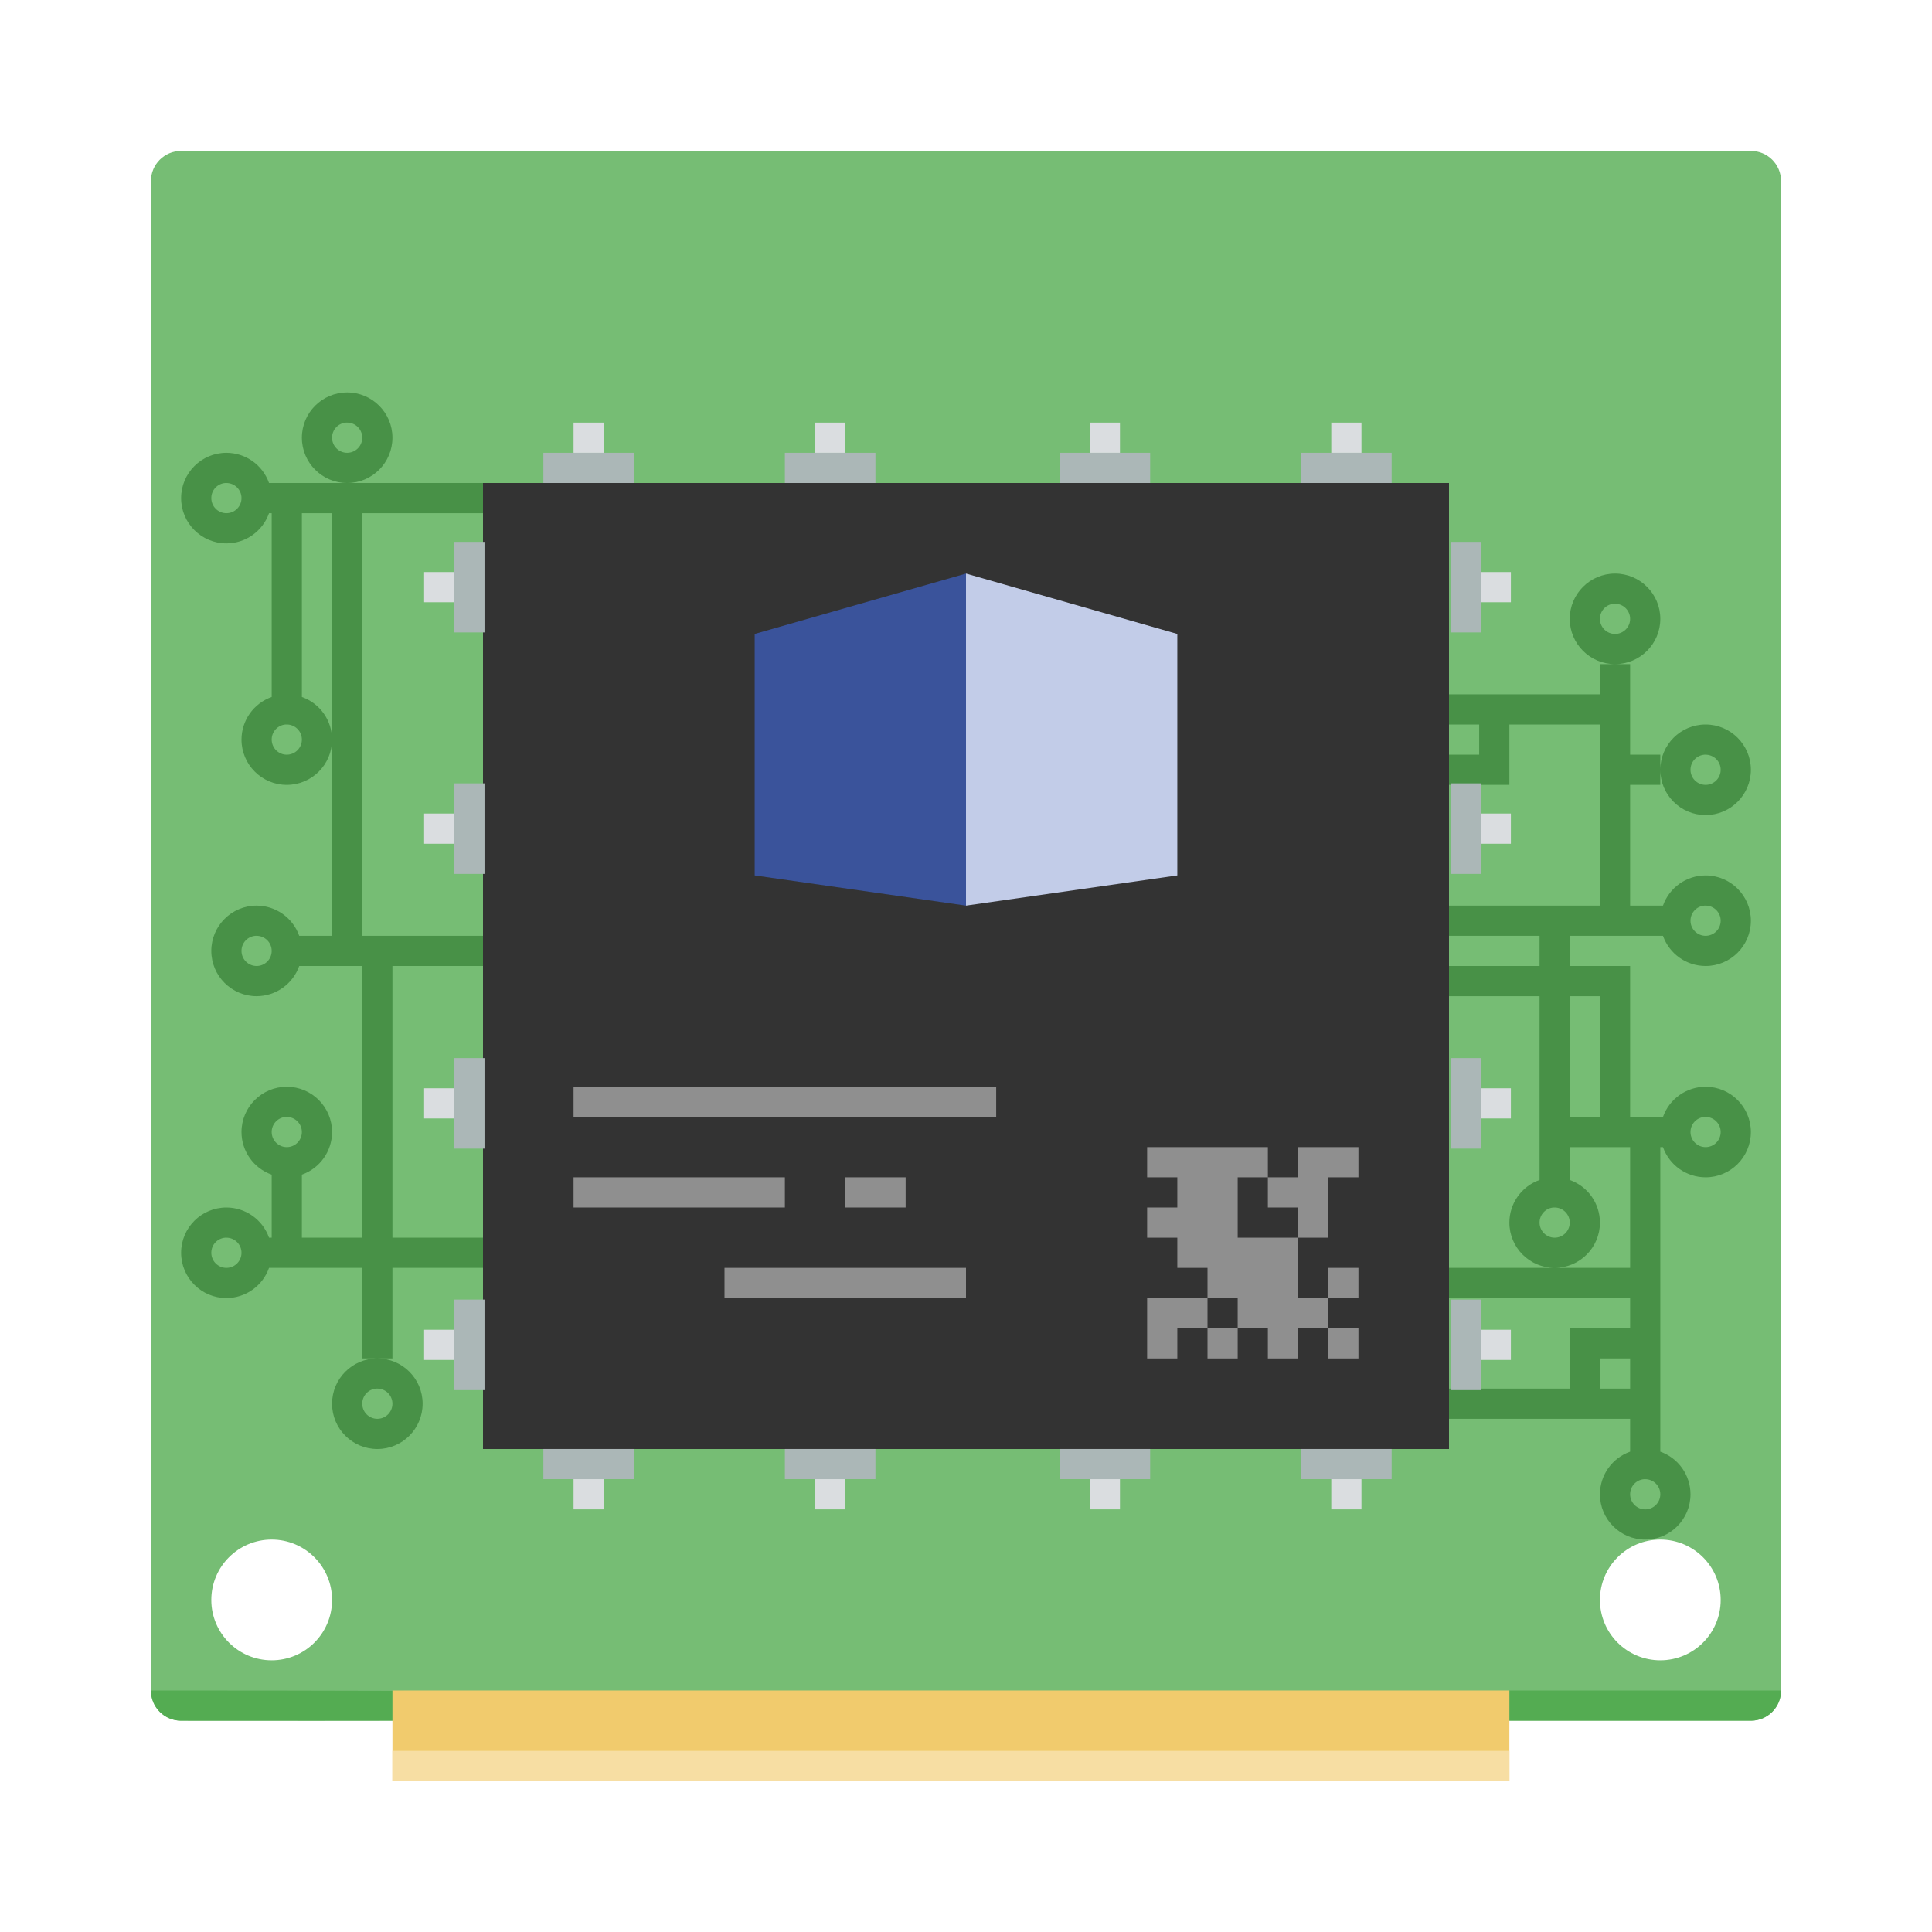 <?xml version="1.0" encoding="UTF-8" standalone="no"?>
<!-- Created with Inkscape (http://www.inkscape.org/) -->

<svg
   xmlns:dc="http://purl.org/dc/elements/1.1/"
   xmlns:cc="http://creativecommons.org/ns#"
   xmlns:rdf="http://www.w3.org/1999/02/22-rdf-syntax-ns#"
   xmlns:svg="http://www.w3.org/2000/svg"
   xmlns="http://www.w3.org/2000/svg"
   xmlns:sodipodi="http://sodipodi.sourceforge.net/DTD/sodipodi-0.dtd"
   xmlns:inkscape="http://www.inkscape.org/namespaces/inkscape"
   width="64"
   height="64"
   viewBox="0 0 64 64"
   id="svg2"
   version="1.1"
   inkscape:version="0.91+devel r"
   sodipodi:docname="VBox.svg">
  <defs
     id="defs4">
    <inkscape:perspective
       sodipodi:type="inkscape:persp3d"
       inkscape:vp_x="-6 : 36 : 1"
       inkscape:vp_y="0 : 1000 : 0"
       inkscape:vp_z="58 : 36 : 1"
       inkscape:persp3d-origin="26 : 25.333333 : 1"
       id="perspective4415" />
  </defs>
  <sodipodi:namedview
     id="base"
     pagecolor="#ffffff"
     bordercolor="#666666"
     borderopacity="1.0"
     inkscape:pageopacity="0.0"
     inkscape:pageshadow="2"
     inkscape:zoom="8"
     inkscape:cx="9.0680835"
     inkscape:cy="36.252716"
     inkscape:document-units="px"
     inkscape:current-layer="layer1"
     showgrid="true"
     units="px"
     inkscape:showpageshadow="false"
     borderlayer="true"
     inkscape:window-width="2560"
     inkscape:window-height="957"
     inkscape:window-x="-4"
     inkscape:window-y="29"
     inkscape:window-maximized="1"
     showguides="true">
    <inkscape:grid
       type="xygrid"
       id="grid4136" />
    <sodipodi:guide
       position="5,59"
       orientation="54,0"
       id="guide4142" />
    <sodipodi:guide
       position="5,5"
       orientation="0,54"
       id="guide4144" />
    <sodipodi:guide
       position="59,5"
       orientation="-54,0"
       id="guide4146" />
    <sodipodi:guide
       position="59,59"
       orientation="0,-54"
       id="guide4148" />
    <sodipodi:guide
       position="0,64"
       orientation="64,0"
       id="guide4150" />
    <sodipodi:guide
       position="0,6.875e-05"
       orientation="0,64"
       id="guide4152" />
    <sodipodi:guide
       position="64,6.875e-05"
       orientation="-64,0"
       id="guide4154" />
    <sodipodi:guide
       position="64,64"
       orientation="0,-64"
       id="guide4156" />
    <sodipodi:guide
       position="13,51"
       orientation="38,0"
       id="guide4155" />
    <sodipodi:guide
       position="13,13"
       orientation="0,38"
       id="guide4157" />
    <sodipodi:guide
       position="51,13"
       orientation="-38,0"
       id="guide4159" />
    <sodipodi:guide
       position="51,51"
       orientation="0,-38"
       id="guide4161" />
  </sodipodi:namedview>
  <g
     inkscape:label="Capa 1"
     inkscape:groupmode="layer"
     id="layer1"
     transform="translate(0,-1058.52)">
    <path
       style="fill:#76bd74;fill-opacity:1;stroke:none"
       d="M 6 5 C 5.446 5 5 5.446 5 6 L 5 56 C 5 56.554 5.446 57 6 57 L 45 57 L 50 57 L 58 57 C 58.554 57 59 56.554 59 56 L 59 6 C 59 5.446 58.554 5 58 5 L 6 5 z M 9 51 C 10.105 51 11 51.895 11 53 C 11 54.105 10.105 55 9 55 C 7.895 55 7 54.105 7 53 C 7 51.895 7.895 51 9 51 z M 55 51 C 56.105 51 57 51.895 57 53 C 57 54.105 56.105 55 55 55 C 53.895 55 53 54.105 53 53 C 53 51.895 53.895 51 55 51 z "
       transform="translate(0,1058.52)"
       id="rect4148" />
    <path
       style="opacity:1;fill:#54ac52;fill-opacity:1;stroke:none;stroke-width:8;stroke-linecap:round;stroke-linejoin:round;stroke-miterlimit:4;stroke-dasharray:none;stroke-opacity:1"
       d="m 5,56 c 0,0.554 0.446,0.999 1,1 49.181,0.058 46.276,-1 -1,-1 z m 45,0 0,1 8,0 c 0.554,0 1,-0.446 1,-1 z"
       transform="translate(0,1058.52)"
       id="rect4198"
       inkscape:connector-curvature="0"
       sodipodi:nodetypes="cccccscc" />
    <path
       style="fill:#489147;fill-opacity:1;stroke:none;stroke-opacity:1"
       d="m 11.5,13 c -0.828,0 -1.5,0.672 -1.5,1.5 -3e-7,0.828 0.672,1.5 1.5,1.5 C 12.328,16 13,15.328 13,14.5 13,13.672 12.328,13 11.5,13 Z m 0,3 -2.588,0 C 8.7,15.401 8.135,15.001 7.5,15 6.672,15 6,15.672 6,16.5 c -3e-7,0.828 0.672,1.5 1.5,1.5 0.635,-8.91e-4 1.2,-0.401 1.412,-1 L 9,17 9,23.088 C 8.401,23.3 8.001,23.865 8,24.5 c -3e-7,0.828 0.672,1.5 1.5,1.5 0.828,0 1.5,-0.672 1.5,-1.5 -8.91e-4,-0.635 -0.401,-1.2 -1,-1.412 L 10,17 l 1,0 0,7.5 0,6.5 -1.088,0 C 9.7,30.401 9.135,30.001 8.5,30 7.672,30 7,30.672 7,31.5 c -3e-7,0.828 0.672,1.5 1.5,1.5 0.635,-8.91e-4 1.2,-0.401 1.412,-1 L 12,32 l 0,9 -2,0 0,-2.088 C 10.599,38.7 10.999,38.135 11,37.5 11,36.672 10.328,36 9.5,36 8.672,36 8,36.672 8,37.5 c 8.909e-4,0.635 0.401,1.2 1,1.412 L 9,41 8.912,41 C 8.7,40.401 8.135,40.001 7.5,40 6.672,40 6,40.672 6,41.5 c -3e-7,0.828 0.672,1.5 1.5,1.5 0.635,-8.91e-4 1.2,-0.401 1.412,-1 L 12,42 l 0,3 0.5,0 0.5,0 0,-3 3,0 0,-1 -3,0 0,-9 18,0 0,-1 -19,0 0,-14 4,0 0,-1 -4,0 z m 1,29 C 11.672,45 11,45.672 11,46.5 11,47.328 11.672,48 12.5,48 13.328,48 14,47.328 14,46.5 14,45.672 13.328,45 12.5,45 Z m -1.037,-31 0.002,0 c 0.012,-4.12e-4 0.023,-4.12e-4 0.035,0 0.276,0 0.5,0.224 0.5,0.5 0,0.276 -0.224,0.5 -0.5,0.5 -0.276,0 -0.5,-0.224 -0.5,-0.5 -7.24e-4,-0.262 0.201,-0.481 0.463,-0.5 z m -4,2 0.002,0 c 0.012,-4.12e-4 0.023,-4.12e-4 0.035,0 0.276,0 0.5,0.224 0.5,0.5 3e-7,0.276 -0.224,0.5 -0.5,0.5 C 7.224,17 7,16.776 7,16.5 6.999,16.238 7.201,16.019 7.463,16 Z M 53.5,19 C 52.672,19 52,19.672 52,20.5 52,21.328 52.672,22 53.5,22 54.328,22 55,21.328 55,20.5 55,19.672 54.328,19 53.5,19 Z m 0,3 -0.5,0 0,1 -5,0 0,1 1,0 0,1 -1,0 0,1 2,0 0,-1 0,-1 3,0 0,6 -5,0 0,1 3,0 0,1 -3,0 0,1 3,0 0,6.088 c -0.599,0.212 -0.999,0.777 -1,1.412 0,0.828 0.672,1.5 1.5,1.5 0.828,0 1.5,-0.672 1.5,-1.5 -8.91e-4,-0.635 -0.401,-1.2 -1,-1.412 L 52,38 l 2,0 0,4 -2.5,0 -3.5,0 0,1 6,0 0,1 -1,0 -1,0 0,1 0,1 -4,0 0,1 6,0 0,1.088 c -0.599,0.212 -0.999,0.777 -1,1.412 0,0.828 0.672,1.5 1.5,1.5 0.828,0 1.5,-0.672 1.5,-1.5 -8.91e-4,-0.635 -0.401,-1.2 -1,-1.412 L 55,38 l 0.088,0 c 0.212,0.599 0.777,0.999 1.412,1 0.828,0 1.5,-0.672 1.5,-1.5 0,-0.828 -0.672,-1.5 -1.5,-1.5 -0.635,8.91e-4 -1.2,0.401 -1.412,1 L 54,37 l 0,-5 -2,0 0,-1 3.088,0 c 0.212,0.599 0.777,0.999 1.412,1 0.828,0 1.5,-0.672 1.5,-1.5 0,-0.828 -0.672,-1.5 -1.5,-1.5 -0.635,8.91e-4 -1.2,0.401 -1.412,1 L 54,30 l 0,-4 1,0 0,-0.5 0,-0.5 -1,0 0,-3 z M 55,25.5 C 55,26.328 55.672,27 56.5,27 57.328,27 58,26.328 58,25.5 58,24.672 57.328,24 56.5,24 55.672,24 55,24.672 55,25.5 Z m -1.537,-5.5 0.002,0 c 0.012,-4.12e-4 0.023,-4.12e-4 0.035,0 0.276,0 0.5,0.224 0.5,0.5 C 54,20.776 53.776,21 53.5,21 53.224,21 53,20.776 53,20.5 52.999,20.238 53.201,20.019 53.463,20 Z M 9.463,24 9.465,24 9.5,24 C 9.776,24 10,24.224 10,24.5 10,24.776 9.776,25 9.5,25 9.224,25 9,24.776 9,24.5 8.999,24.238 9.201,24.019 9.463,24 Z m 47,1 0.002,0 c 0.012,-4.12e-4 0.023,-4.12e-4 0.035,0 0.276,0 0.5,0.224 0.5,0.5 0,0.276 -0.224,0.5 -0.5,0.5 -0.276,0 -0.5,-0.224 -0.5,-0.5 -7.24e-4,-0.262 0.201,-0.481 0.463,-0.5 z m 0,5 0.002,0 c 0.012,-4.12e-4 0.023,-4.12e-4 0.035,0 0.276,0 0.5,0.224 0.5,0.5 0,0.276 -0.224,0.5 -0.5,0.5 -0.276,0 -0.5,-0.224 -0.5,-0.5 -7.24e-4,-0.262 0.201,-0.481 0.463,-0.5 z m -48,1 0.002,0 c 0.012,-4.12e-4 0.023,-4.12e-4 0.035,0 0.276,0 0.5,0.224 0.5,0.5 3e-7,0.276 -0.224,0.5 -0.5,0.5 C 8.224,32 8,31.776 8,31.5 7.999,31.238 8.201,31.019 8.463,31 Z M 52,33 l 1,0 0,4 -1,0 z m -42.537,4 0.002,0 C 9.477,37 9.488,37 9.5,37 9.776,37 10,37.224 10,37.5 10,37.776 9.776,38 9.5,38 9.224,38 9,37.776 9,37.5 8.999,37.238 9.201,37.019 9.463,37 Z m 47,0 0.002,0 c 0.012,-4.12e-4 0.023,-4.12e-4 0.035,0 0.276,0 0.5,0.224 0.5,0.5 0,0.276 -0.224,0.5 -0.5,0.5 -0.276,0 -0.5,-0.224 -0.5,-0.5 -7.24e-4,-0.262 0.201,-0.481 0.463,-0.5 z m -5,3 0.002,0 0.035,0 c 0.276,0 0.5,0.224 0.5,0.5 0,0.276 -0.224,0.5 -0.5,0.5 -0.276,0 -0.5,-0.224 -0.5,-0.5 -7.24e-4,-0.262 0.201,-0.481 0.463,-0.5 z m -44,1 0.002,0 c 0.012,-4.12e-4 0.023,-4.12e-4 0.035,0 0.276,0 0.5,0.224 0.5,0.5 3e-7,0.276 -0.224,0.5 -0.5,0.5 C 7.224,42 7,41.776 7,41.5 6.999,41.238 7.201,41.019 7.463,41 Z M 53,45 l 1,0 0,1 -1,0 z m -40.537,1 0.002,0 c 0.012,-4.12e-4 0.023,-4.12e-4 0.035,0 0.276,0 0.5,0.224 0.5,0.5 0,0.276 -0.224,0.5 -0.5,0.5 -0.276,0 -0.5,-0.224 -0.5,-0.5 -7.24e-4,-0.262 0.201,-0.481 0.463,-0.5 z m 42,3 0.002,0 0.035,0 c 0.276,0 0.5,0.224 0.5,0.5 0,0.276 -0.224,0.5 -0.5,0.5 -0.276,0 -0.5,-0.224 -0.5,-0.5 -7.24e-4,-0.262 0.201,-0.481 0.463,-0.5 z"
       transform="translate(0,1058.52)"
       id="rect4535"
       inkscape:connector-curvature="0"
       sodipodi:nodetypes="ssssscccscccccsccccccccscccccccscccccscccccccccccccccccccssssscccsscccccssccssssscccccccccccccccccccccccscccccccccccccccccccscccccsccccccccsccccccccccssssscccssccccssscccccsscccccsscccccssccccccccccsscccccssccccssscccccssccccccccccssccccssscc" />
    <path
       style="fill:#f1cb6d;fill-opacity:1;fill-rule:evenodd;stroke:none"
       d="M 13 56 L 13 59 L 15 59 L 16 59 L 18 59 L 19 59 L 21 59 L 22 59 L 24 59 L 25 59 L 27 59 L 28 59 L 30 59 L 31 59 L 33 59 L 34 59 L 36 59 L 37 59 L 39 59 L 40 59 L 42 59 L 43 59 L 45 59 L 50 59 L 50 56 L 45 56 L 43 56 L 42 56 L 40 56 L 39 56 L 37 56 L 36 56 L 34 56 L 33 56 L 31 56 L 30 56 L 28 56 L 27 56 L 25 56 L 24 56 L 22 56 L 21 56 L 19 56 L 18 56 L 16 56 L 15 56 L 13 56 z "
       transform="translate(0,1058.52)"
       id="rect3345" />
    <rect
       style="fill:#333333;fill-opacity:1;stroke:none"
       id="rect3347"
       width="32"
       height="32"
       x="16"
       y="1074.52" />
    <path
       style="fill:#8f8f8f;fill-opacity:1;stroke:none;stroke-opacity:1"
       d="m 38,1096.52 0,1 1,0 0,1 -1,0 0,1 1,0 0,1 1,0 0,1 1,0 0,1 1,0 0,1 1,0 0,-1 1,0 0,-1 -1,0 0,-1 0,-1 -1,0 -1,0 0,-1 0,-1 1,0 0,-1 -1,0 -1,0 -1,0 -1,0 z m 4,1 0,1 1,0 0,1 1,0 0,-1 0,-1 1,0 0,-1 -1,0 -1,0 0,1 -1,0 z m 2,4 1,0 0,-1 -1,0 0,1 z m 0,1 0,1 1,0 0,-1 -1,0 z m -3,0 -1,0 0,1 1,0 0,-1 z m -1,0 0,-1 -1,0 -1,0 0,1 0,1 1,0 0,-1 1,0 z"
       id="rect4204"
       inkscape:connector-curvature="0" />
    <path
       style="fill:#8f8f8f;fill-opacity:1;stroke:none;stroke-opacity:1"
       d="M 19 36 L 19 37 L 33 37 L 33 36 L 19 36 z M 19 39 L 19 40 L 26 40 L 26 39 L 19 39 z M 28 39 L 28 40 L 30 40 L 30 39 L 28 39 z M 24 42 L 24 43 L 32 43 L 32 42 L 24 42 z "
       transform="translate(0,1058.52)"
       id="rect4398" />
    <path
       style="fill:#3a539b;fill-opacity:1;fill-rule:evenodd;stroke:none;stroke-width:1px;stroke-linecap:butt;stroke-linejoin:miter;stroke-opacity:1"
       d="m 32,1088.52 -7,-1 c 0,0 0,-8 0,-8 l 7,-2 z"
       id="path4451"
       inkscape:connector-curvature="0" />
    <path
       inkscape:connector-curvature="0"
       id="path4453"
       d="m 32,1088.52 7,-1 c 0,0 0,-8 0,-8 l -7,-2 z"
       style="fill:#c2cce8;fill-opacity:1;fill-rule:evenodd;stroke:none;stroke-width:1px;stroke-linecap:butt;stroke-linejoin:miter;stroke-opacity:1" />
    <g
       id="g4701">
      <g
         id="g4471">
        <rect
           style="fill:#abb7b7;fill-opacity:1;stroke:none;stroke-opacity:1"
           id="rect4455"
           width="3"
           height="1"
           x="18"
           y="1073.52" />
        <rect
           style="fill:#dadde0;fill-opacity:1;stroke:none;stroke-opacity:1"
           id="rect4457"
           width="1"
           height="1"
           x="19"
           y="1072.52" />
        <rect
           y="1073.52"
           x="26"
           height="1"
           width="3"
           id="rect4459"
           style="fill:#abb7b7;fill-opacity:1;stroke:none;stroke-opacity:1" />
        <rect
           y="1072.52"
           x="27"
           height="1"
           width="1"
           id="rect4461"
           style="fill:#dadde0;fill-opacity:1;stroke:none;stroke-opacity:1" />
        <rect
           y="1073.52"
           x="35.1"
           height="1"
           width="3"
           id="rect4463"
           style="fill:#abb7b7;fill-opacity:1;stroke:none;stroke-opacity:1" />
        <rect
           y="1072.52"
           x="36.1"
           height="1"
           width="1"
           id="rect4465"
           style="fill:#dadde0;fill-opacity:1;stroke:none;stroke-opacity:1" />
        <rect
           style="fill:#abb7b7;fill-opacity:1;stroke:none;stroke-opacity:1"
           id="rect4467"
           width="3"
           height="1"
           x="43.1"
           y="1073.52" />
        <rect
           style="fill:#dadde0;fill-opacity:1;stroke:none;stroke-opacity:1"
           id="rect4469"
           width="1"
           height="1"
           x="44.1"
           y="1072.52" />
      </g>
      <g
         transform="matrix(1,0,0,-1,0,2181.039)"
         id="g4481">
        <rect
           y="1073.52"
           x="18"
           height="1"
           width="3"
           id="rect4483"
           style="fill:#abb7b7;fill-opacity:1;stroke:none;stroke-opacity:1" />
        <rect
           y="1072.52"
           x="19"
           height="1"
           width="1"
           id="rect4485"
           style="fill:#dadde0;fill-opacity:1;stroke:none;stroke-opacity:1" />
        <rect
           style="fill:#abb7b7;fill-opacity:1;stroke:none;stroke-opacity:1"
           id="rect4487"
           width="3"
           height="1"
           x="26"
           y="1073.52" />
        <rect
           style="fill:#dadde0;fill-opacity:1;stroke:none;stroke-opacity:1"
           id="rect4489"
           width="1"
           height="1"
           x="27"
           y="1072.52" />
        <rect
           style="fill:#abb7b7;fill-opacity:1;stroke:none;stroke-opacity:1"
           id="rect4491"
           width="3"
           height="1"
           x="35.1"
           y="1073.52" />
        <rect
           style="fill:#dadde0;fill-opacity:1;stroke:none;stroke-opacity:1"
           id="rect4493"
           width="1"
           height="1"
           x="36.1"
           y="1072.52" />
        <rect
           y="1073.52"
           x="43.1"
           height="1"
           width="3"
           id="rect4495"
           style="fill:#abb7b7;fill-opacity:1;stroke:none;stroke-opacity:1" />
        <rect
           y="1072.52"
           x="44.1"
           height="1"
           width="1"
           id="rect4497"
           style="fill:#dadde0;fill-opacity:1;stroke:none;stroke-opacity:1" />
      </g>
      <g
         transform="rotate(90,32.05,1090.52)"
         id="g4499">
        <rect
           y="1073.52"
           x="18"
           height="1"
           width="3"
           id="rect4501"
           style="fill:#abb7b7;fill-opacity:1;stroke:none;stroke-opacity:1" />
        <rect
           y="1072.52"
           x="19"
           height="1"
           width="1"
           id="rect4503"
           style="fill:#dadde0;fill-opacity:1;stroke:none;stroke-opacity:1" />
        <rect
           style="fill:#abb7b7;fill-opacity:1;stroke:none;stroke-opacity:1"
           id="rect4505"
           width="3"
           height="1"
           x="26"
           y="1073.52" />
        <rect
           style="fill:#dadde0;fill-opacity:1;stroke:none;stroke-opacity:1"
           id="rect4507"
           width="1"
           height="1"
           x="27"
           y="1072.52" />
        <rect
           style="fill:#abb7b7;fill-opacity:1;stroke:none;stroke-opacity:1"
           id="rect4509"
           width="3"
           height="1"
           x="35.1"
           y="1073.52" />
        <rect
           style="fill:#dadde0;fill-opacity:1;stroke:none;stroke-opacity:1"
           id="rect4511"
           width="1"
           height="1"
           x="36.1"
           y="1072.52" />
        <rect
           y="1073.52"
           x="43.1"
           height="1"
           width="3"
           id="rect4513"
           style="fill:#abb7b7;fill-opacity:1;stroke:none;stroke-opacity:1" />
        <rect
           y="1072.52"
           x="44.1"
           height="1"
           width="1"
           id="rect4515"
           style="fill:#dadde0;fill-opacity:1;stroke:none;stroke-opacity:1" />
      </g>
      <g
         id="g4517"
         transform="matrix(0,1,1,0,-1058.47,1058.47)">
        <rect
           style="fill:#abb7b7;fill-opacity:1;stroke:none;stroke-opacity:1"
           id="rect4519"
           width="3"
           height="1"
           x="18"
           y="1073.52" />
        <rect
           style="fill:#dadde0;fill-opacity:1;stroke:none;stroke-opacity:1"
           id="rect4521"
           width="1"
           height="1"
           x="19"
           y="1072.52" />
        <rect
           y="1073.52"
           x="26"
           height="1"
           width="3"
           id="rect4523"
           style="fill:#abb7b7;fill-opacity:1;stroke:none;stroke-opacity:1" />
        <rect
           y="1072.52"
           x="27"
           height="1"
           width="1"
           id="rect4525"
           style="fill:#dadde0;fill-opacity:1;stroke:none;stroke-opacity:1" />
        <rect
           y="1073.52"
           x="35.1"
           height="1"
           width="3"
           id="rect4527"
           style="fill:#abb7b7;fill-opacity:1;stroke:none;stroke-opacity:1" />
        <rect
           y="1072.52"
           x="36.1"
           height="1"
           width="1"
           id="rect4529"
           style="fill:#dadde0;fill-opacity:1;stroke:none;stroke-opacity:1" />
        <rect
           style="fill:#abb7b7;fill-opacity:1;stroke:none;stroke-opacity:1"
           id="rect4531"
           width="3"
           height="1"
           x="43.1"
           y="1073.52" />
        <rect
           style="fill:#dadde0;fill-opacity:1;stroke:none;stroke-opacity:1"
           id="rect4533"
           width="1"
           height="1"
           x="44.1"
           y="1072.52" />
      </g>
    </g>
    <path
       style="fill:#f7dea3;fill-opacity:1;fill-rule:evenodd;stroke:none"
       d="M 13 58 L 13 59 L 15 59 L 16 59 L 18 59 L 19 59 L 21 59 L 22 59 L 24 59 L 25 59 L 27 59 L 28 59 L 30 59 L 31 59 L 33 59 L 34 59 L 36 59 L 37 59 L 39 59 L 40 59 L 42 59 L 43 59 L 45 59 L 50 59 L 50 58 L 45 58 L 43 58 L 42 58 L 40 58 L 39 58 L 37 58 L 36 58 L 34 58 L 33 58 L 31 58 L 30 58 L 28 58 L 27 58 L 25 58 L 24 58 L 22 58 L 21 58 L 19 58 L 18 58 L 16 58 L 15 58 L 13 58 z "
       transform="translate(0,1058.52)"
       id="rect4205" />
  </g>
</svg>
